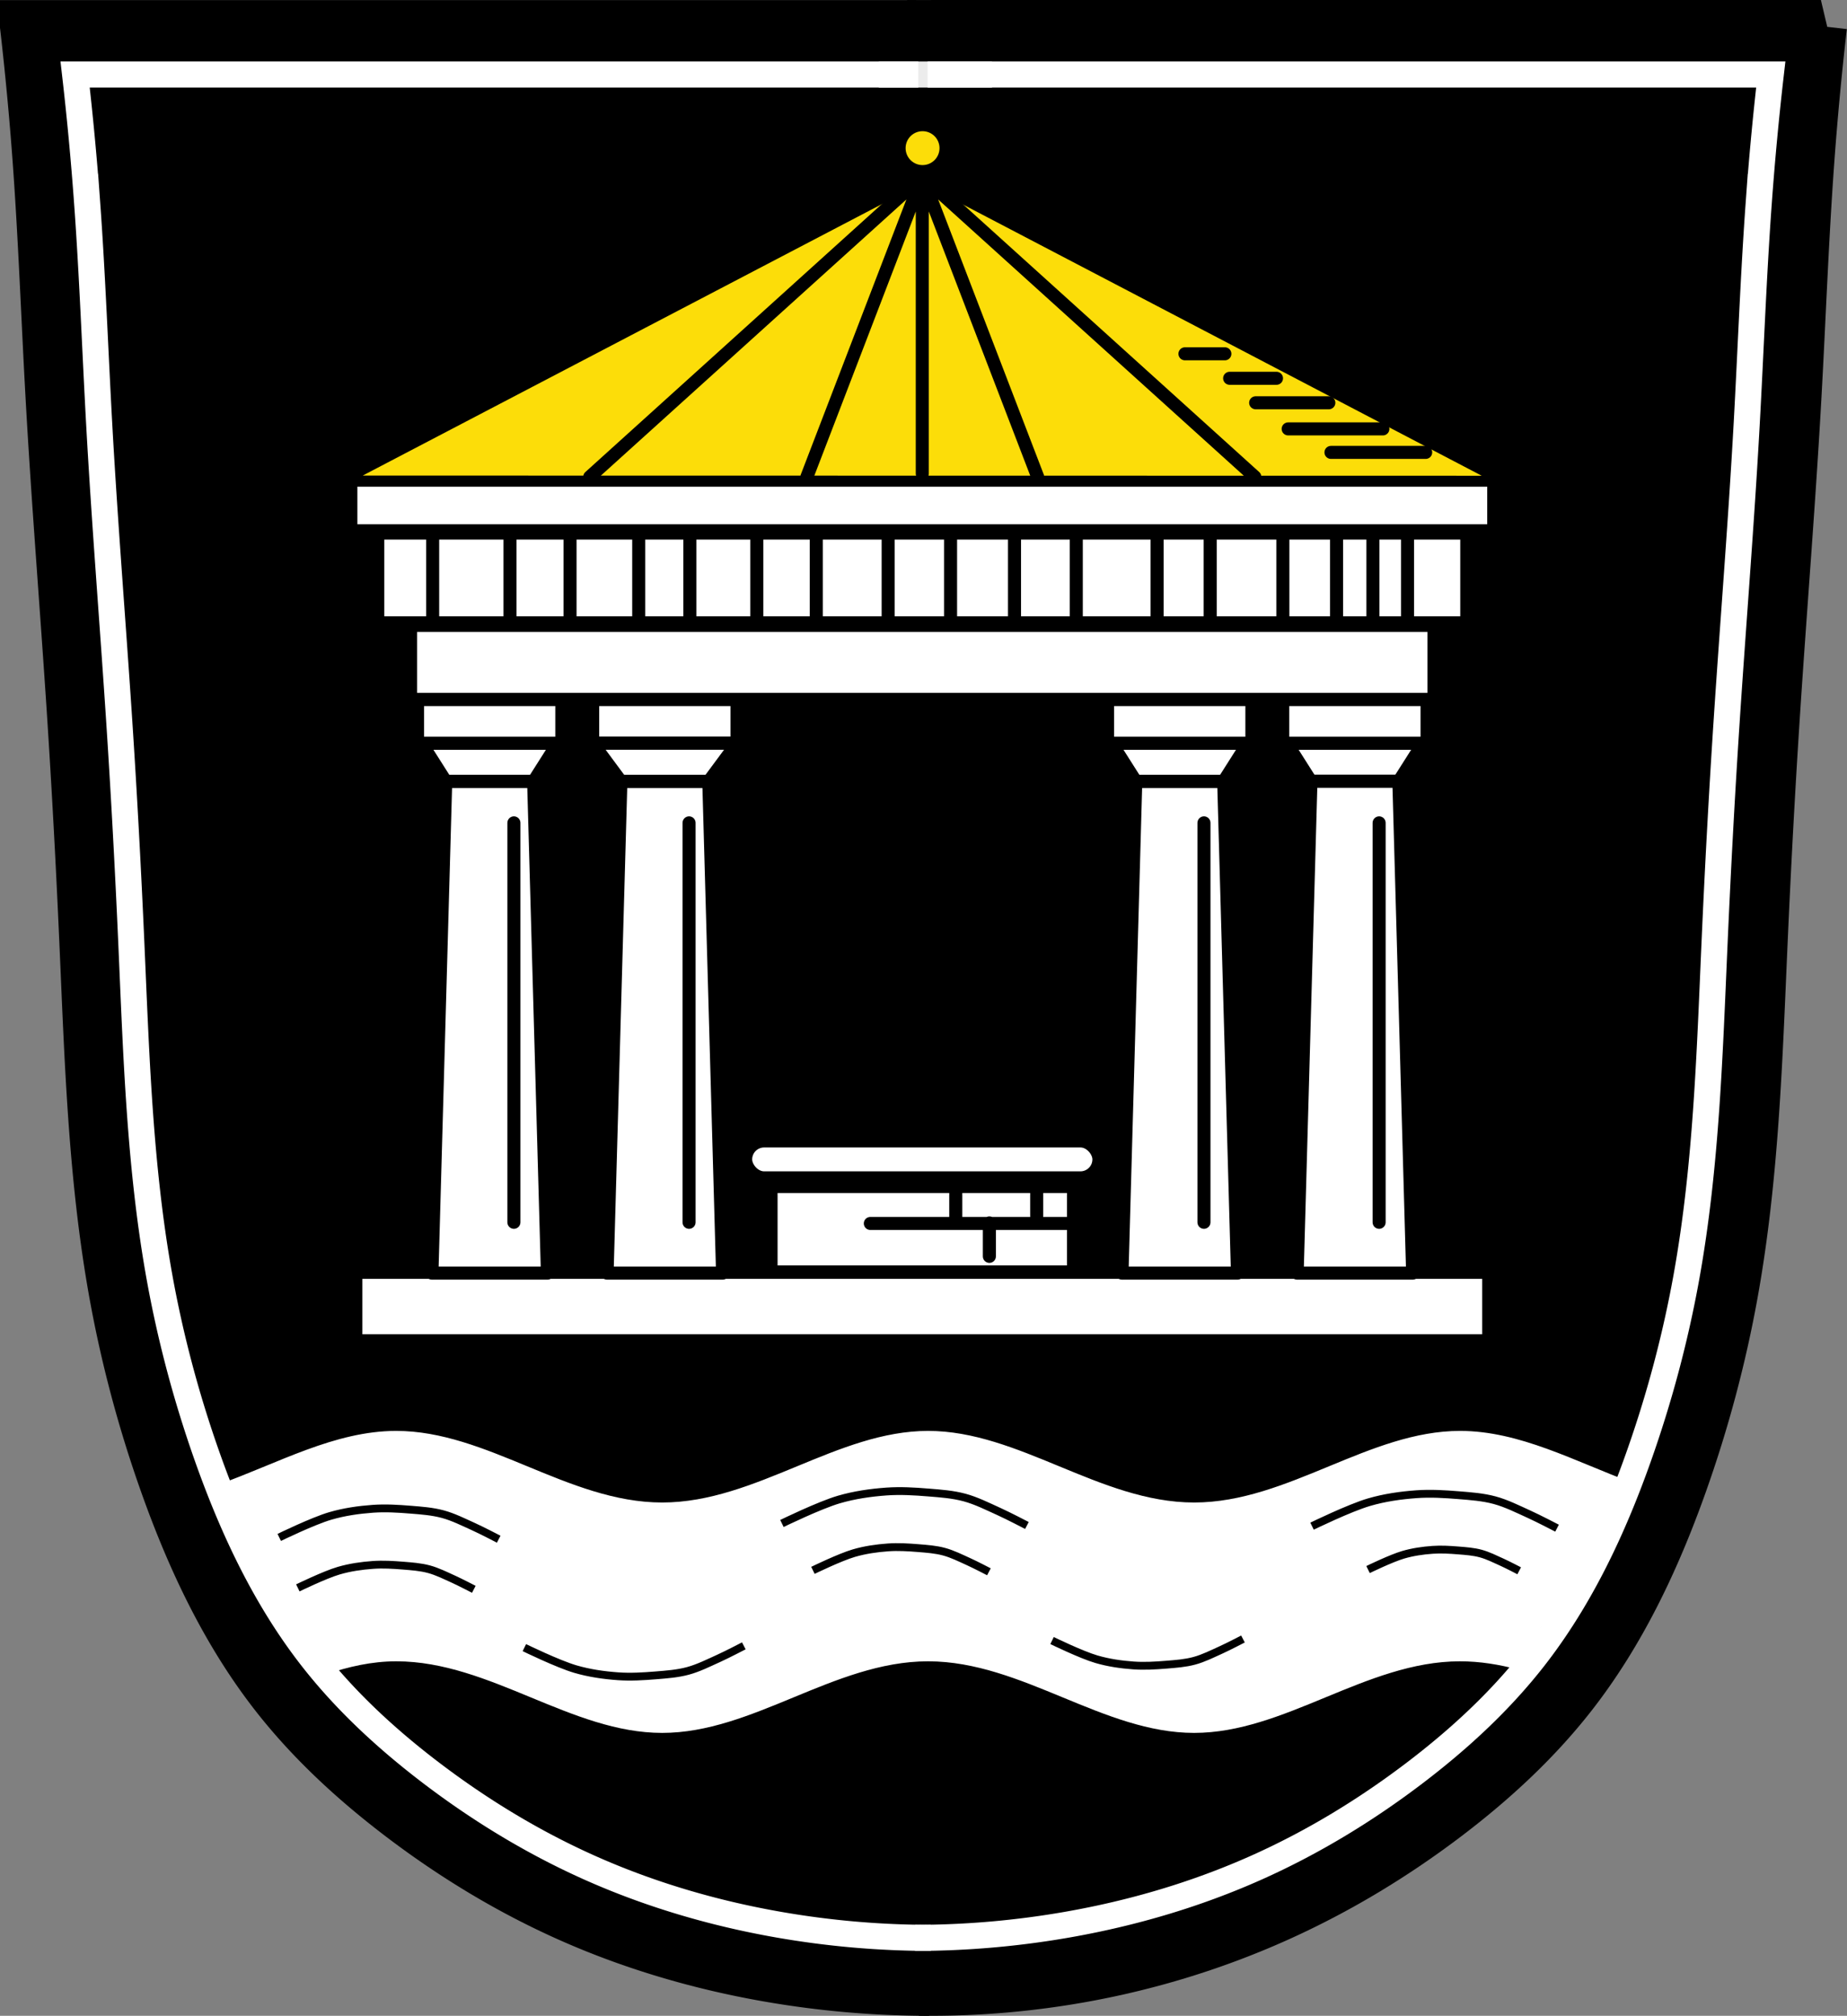 <svg xmlns="http://www.w3.org/2000/svg" width="707.777" height="772.541"><rect width="100%" height="100%" fill="#808080" stroke="none"/><g transform="translate(-18.036 -74.377)"><path style="fill:#000;stroke:#000;stroke-width:1px;stroke-linecap:butt;stroke-linejoin:miter;stroke-opacity:1" d="m28.853 83.353 685.211 2.68-13.396 255.866-10.047 170.8-18.085 111.188-30.14 72.34-46.217 57.603-77.028 52.245-83.726 27.462-81.716 4.018-79.038-16.745-61.622-24.783-59.613-40.188-45.546-51.575-30.142-79.037-21.433-101.14-6.698-115.208L37.56 196.551z"/><path style="fill:#fff;fill-opacity:1;stroke:#000;stroke-width:3.575;stroke-linecap:butt;stroke-linejoin:miter;stroke-miterlimit:4;stroke-opacity:1;stroke-dasharray:none" d="M169.875 620.969c-24.07 0-46.094 12.612-68.844 20.718l7.719 14.72 7.656 20.28s12.922 19.97 13.844 21.813c.922 1.843 12.906 19.031 12.906 19.031l.188.25c8.658-2.929 17.453-4.937 26.531-4.937 35.452 0 66.454 27.437 101.906 27.437 35.452 0 66.455-27.437 101.906-27.437 35.452 0 66.486 27.437 101.938 27.437s66.454-27.437 101.906-27.437c7.427 0 14.659 1.197 21.782 3.093 1.43-2.007 2.75-3.98 2.75-4.53 0-1.23 6.76-9.533 7.375-11.376.614-1.843 8.89-9.521 9.812-10.75.922-1.228 7.376-15.97 9.219-17.812 1.843-1.843 9.839-15.673 11.375-18.438.702-1.263 2.565-6.635 4.375-12.093-21.991-8.125-43.377-19.97-66.688-19.97-35.452 0-66.454 27.438-101.906 27.438-35.452 0-66.486-27.437-101.938-27.437-35.451 0-66.454 27.437-101.906 27.437-35.452 0-66.454-27.437-101.906-27.437z"/><path style="fill:none;stroke:#000;stroke-width:3;stroke-linecap:butt;stroke-linejoin:miter;stroke-miterlimit:4;stroke-opacity:1;stroke-dasharray:none" d="M125.046 663.576s12.862-6.279 19.55-8.23c5.356-1.563 10.854-2.35 16.338-2.744 4.814-.345 9.65-.048 14.462.343 4.123.335 8.279.622 12.32 1.715 4.033 1.09 7.898 3.043 11.784 4.8 3.252 1.471 9.642 4.802 9.642 4.802M132.17 682.916s10.315-5.035 15.678-6.6c4.295-1.252 8.704-1.884 13.101-2.2 3.86-.276 7.739-.038 11.597.275 3.306.27 6.638.499 9.88 1.375 3.234.875 6.332 2.44 9.449 3.85 2.607 1.18 7.731 3.85 7.731 3.85M218.975 705.814s12.862 6.278 19.55 8.23c5.356 1.562 10.854 2.35 16.338 2.743 4.814.345 9.65.048 14.462-.343 4.123-.335 8.279-.621 12.32-1.714 4.033-1.091 7.898-3.044 11.784-4.801 3.252-1.47 9.642-4.801 9.642-4.801M317.673 658.235s14.359-7.009 21.826-9.187c5.978-1.744 12.116-2.624 18.238-3.063 5.374-.385 10.773-.054 16.145.383 4.602.374 9.241.694 13.753 1.914 4.503 1.218 8.816 3.398 13.156 5.36 3.63 1.64 10.763 5.359 10.763 5.359M329.556 676.201s10.314-5.035 15.678-6.6c4.294-1.252 8.703-1.884 13.1-2.2 3.861-.276 7.74-.038 11.598.276 3.306.268 6.638.498 9.879 1.375 3.234.874 6.333 2.44 9.45 3.85 2.607 1.178 7.731 3.85 7.731 3.85M421.188 703.1s11.19 5.462 17.008 7.16c4.66 1.359 9.442 2.044 14.213 2.386 4.188.3 8.395.042 12.581-.298 3.586-.291 7.202-.54 10.718-1.492 3.508-.948 6.87-2.647 10.251-4.176 2.829-1.279 8.388-4.176 8.388-4.176M520.816 659.264s14.36-7.01 21.826-9.188c5.979-1.744 12.117-2.623 18.238-3.062 5.375-.385 10.774-.054 16.146.383 4.602.374 9.241.694 13.753 1.914 4.502 1.217 8.816 3.397 13.155 5.36 3.63 1.64 10.764 5.359 10.764 5.359M542.281 675.893s8.858-4.324 13.465-5.668c3.687-1.076 7.474-1.619 11.25-1.89 3.316-.237 6.647-.033 9.96.237 2.84.23 5.702.428 8.485 1.18 2.778.752 5.439 2.097 8.116 3.307 2.239 1.012 6.64 3.306 6.64 3.306"/><path style="fill:none;stroke:#000;stroke-width:20;stroke-linecap:butt;stroke-linejoin:miter;stroke-miterlimit:4;stroke-opacity:1;stroke-dasharray:none" d="M365.661 84.393h13.79"/><path style="fill:#ececec;stroke:#ececec;stroke-width:10;stroke-linecap:butt;stroke-linejoin:miter;stroke-miterlimit:4;stroke-opacity:1;stroke-dasharray:none" d="M354.807 102.939h43.355"/><path style="fill:none;stroke:#000;stroke-width:20;stroke-linecap:butt;stroke-linejoin:miter;stroke-miterlimit:4;stroke-opacity:1;stroke-dasharray:none" d="M370.263 836.885a327.287 327.287 0 0 0 61.17-4.915c26.352-4.636 52.138-12.525 76.52-23.544 22.945-10.369 44.621-23.494 64.641-38.763 17.496-13.345 33.8-28.399 47.356-45.732 18.831-24.08 32.03-52.13 42.274-80.932 8.457-23.779 15.007-48.239 19.487-73.076 8.01-44.408 9.373-89.703 11.367-134.783 1.317-29.788 2.918-59.563 4.872-89.315 2.63-40.061 5.899-80.082 8.12-120.168 1.648-29.771 2.718-59.576 4.87-89.315 1.257-17.353 2.881-34.68 4.873-51.965a1410946499.35 1410946499.35 0 0 0-341.02 0"/><path style="fill:#fff;fill-opacity:1;fill-rule:nonzero;stroke:none" d="M156.893 564.484h429.13v21.235h-429.13z"/><path style="fill:#fff;fill-opacity:1;fill-rule:nonzero;stroke:#000;stroke-width:5;stroke-linecap:round;stroke-linejoin:round;stroke-miterlimit:4;stroke-opacity:1;stroke-dasharray:none;stroke-dashoffset:0" d="M313.504 529.092h115.909v32.738H313.504z"/><rect style="fill:#fff;fill-opacity:1;fill-rule:nonzero;stroke:#000;stroke-width:5;stroke-linecap:round;stroke-linejoin:round;stroke-miterlimit:4;stroke-opacity:1;stroke-dasharray:none;stroke-dashoffset:0" width="135.375" height="14.157" x="303.771" y="511.626" ry="7.1" rx="7.1"/><path style="fill:#fff;stroke:#000;stroke-width:5;stroke-linecap:round;stroke-linejoin:miter;stroke-miterlimit:4;stroke-opacity:1;stroke-dasharray:none" d="M351.55 543.249h76.094M384.288 530.42v12.829M415.305 527.55v12.83M397.167 543.034v12.83"/><g style="fill:#fff;fill-opacity:1;stroke:#000;stroke-width:5;stroke-miterlimit:4;stroke-opacity:1;stroke-dasharray:none"><g style="fill:#fff;fill-opacity:1;stroke:#000;stroke-width:5;stroke-miterlimit:4;stroke-opacity:1;stroke-dasharray:none"><path d="M-330.5 353.813h33.688l9.265-14.603h-52.218z" style="fill:#fff;fill-opacity:1;stroke:#000;stroke-width:5;stroke-linecap:round;stroke-linejoin:round;stroke-miterlimit:4;stroke-opacity:1;stroke-dasharray:none" transform="translate(850.894 20)"/></g><path style="fill:#fff;fill-opacity:1;fill-rule:nonzero;stroke:#000;stroke-width:5;stroke-linecap:round;stroke-linejoin:round;stroke-miterlimit:4;stroke-opacity:1;stroke-dasharray:none;stroke-dashoffset:0" d="m-330.5 353.813-5.281 188.468h44.25l-5.281-188.468H-330.5z" transform="translate(850.894 20)"/></g><path d="M546.521 389.735v153.072" style="fill:#fff;stroke:#000;stroke-width:5;stroke-linecap:round;stroke-linejoin:miter;stroke-miterlimit:4;stroke-opacity:1;stroke-dasharray:none"/><path style="fill:#fff;fill-opacity:1;fill-rule:nonzero;stroke:#000;stroke-width:5;stroke-linecap:round;stroke-linejoin:round;stroke-miterlimit:4;stroke-opacity:1;stroke-dasharray:none;stroke-dashoffset:0" d="M509.587 342.398h55.3v16.811h-55.3z"/><g style="fill:#fff;fill-opacity:1;stroke:#000;stroke-opacity:1"><path d="m-330.5 353.813-5.281 188.468h44.25l-5.281-188.468H-330.5z" style="fill:#fff;fill-opacity:1;fill-rule:nonzero;stroke:#000;stroke-width:5;stroke-linecap:round;stroke-linejoin:round;stroke-miterlimit:4;stroke-opacity:1;stroke-dasharray:none;stroke-dashoffset:0" transform="translate(519.336 20)"/><path d="M-304.373 369.735v153.072" style="fill:#fff;fill-opacity:1;stroke:#000;stroke-width:5;stroke-linecap:round;stroke-linejoin:miter;stroke-miterlimit:4;stroke-opacity:1;stroke-dasharray:none" transform="translate(519.336 20)"/><path d="M-330.5 353.813h33.688l9.265-14.603h-52.218z" style="fill:#fff;fill-opacity:1;stroke:#000;stroke-width:5;stroke-linecap:round;stroke-linejoin:round;stroke-miterlimit:4;stroke-opacity:1;stroke-dasharray:none" transform="translate(519.336 20)"/><path style="fill:#fff;fill-opacity:1;fill-rule:nonzero;stroke:#000;stroke-width:5;stroke-linecap:round;stroke-linejoin:round;stroke-miterlimit:4;stroke-opacity:1;stroke-dasharray:none;stroke-dashoffset:0" d="M-341.306 322.398h55.3v16.811h-55.3z" transform="translate(519.336 20)"/></g><g style="fill:#fff;fill-opacity:1;stroke:#000;stroke-width:5;stroke-linecap:round;stroke-miterlimit:4;stroke-opacity:1;stroke-dasharray:none"><path d="m-330.5 353.813-5.281 188.468h44.25l-5.281-188.468H-330.5z" style="fill:#fff;fill-opacity:1;fill-rule:nonzero;stroke:#000;stroke-width:5;stroke-linecap:round;stroke-linejoin:round;stroke-miterlimit:4;stroke-opacity:1;stroke-dasharray:none;stroke-dashoffset:0" transform="translate(783.77 20)"/><path d="M-304.373 369.735v153.072" style="fill:#fff;fill-opacity:1;stroke:#000;stroke-width:5;stroke-linecap:round;stroke-linejoin:miter;stroke-miterlimit:4;stroke-opacity:1;stroke-dasharray:none" transform="translate(783.77 20)"/><path d="M-330.5 353.813h33.688l9.265-14.603h-52.218z" style="fill:#fff;fill-opacity:1;stroke:#000;stroke-width:5;stroke-linecap:round;stroke-linejoin:round;stroke-miterlimit:4;stroke-opacity:1;stroke-dasharray:none" transform="translate(783.77 20)"/><path style="fill:#fff;fill-opacity:1;fill-rule:nonzero;stroke:#000;stroke-width:5;stroke-linecap:round;stroke-linejoin:round;stroke-miterlimit:4;stroke-opacity:1;stroke-dasharray:none;stroke-dashoffset:0" d="M-341.306 322.398h55.3v16.811h-55.3z" transform="translate(783.77 20)"/></g><path d="m255.959 373.813-5.281 188.468h44.25l-5.282-188.468H255.96z" style="fill:#fff;fill-opacity:1;fill-rule:nonzero;stroke:#000;stroke-width:5;stroke-linecap:round;stroke-linejoin:round;stroke-miterlimit:4;stroke-opacity:1;stroke-dasharray:none;stroke-dashoffset:0"/><path d="M282.086 389.735v153.072" style="fill:#fff;stroke:#000;stroke-width:5;stroke-linecap:round;stroke-linejoin:miter;stroke-miterlimit:4;stroke-opacity:1;stroke-dasharray:none"/><path style="fill:#fff;fill-opacity:1;fill-rule:nonzero;stroke:#000;stroke-width:5;stroke-linecap:round;stroke-linejoin:round;stroke-miterlimit:4;stroke-opacity:1;stroke-dasharray:none;stroke-dashoffset:0" d="M245.153 342.398h55.3v16.811h-55.3z"/><path style="fill:#fff;fill-opacity:1;stroke:#000;stroke-width:5;stroke-linecap:butt;stroke-linejoin:round;stroke-miterlimit:4;stroke-opacity:1;stroke-dasharray:none" d="m255.959 373.813-10.806-14.603h55.3l-10.807 14.602H255.96z"/><path style="fill:#fff;fill-opacity:1;fill-rule:nonzero;stroke:#000;stroke-width:5;stroke-linecap:round;stroke-linejoin:round;stroke-miterlimit:4;stroke-opacity:1;stroke-dasharray:none;stroke-dashoffset:0" d="M175.364 314.073h392.188v28.326H175.364zM162.804 278.662h417.31v34.411h-417.31zM152.48 258.39h437.956v19.395H152.48z"/><path style="fill:#fcdd09;fill-opacity:1;fill-rule:nonzero;stroke:#000;stroke-width:4.079;stroke-linecap:round;stroke-linejoin:round;stroke-miterlimit:4;stroke-opacity:1;stroke-dasharray:none;stroke-dashoffset:0" d="m-471.459 207.733-86.294 49.822-86.295 49.822V108.088l86.295 49.823z" transform="matrix(1.932 .337 -1.115 .583 1736.185 295.84)"/><path style="fill:none;stroke:#000;stroke-width:5;stroke-linecap:round;stroke-linejoin:miter;stroke-miterlimit:4;stroke-opacity:1;stroke-dasharray:none" d="M371.458 141.945v113.942M371.458 141.945l-44.223 115.193M371.458 141.945l44.224 115.193M371.458 141.945 244.024 257.138M371.458 141.945l127.435 115.193"/><path style="fill:#fcdd09;fill-opacity:1;fill-rule:nonzero;stroke:none" d="M-411.877 112.91c0 4.99-3.037 9.035-6.783 9.035-3.746 0-6.783-4.045-6.783-9.035s3.037-9.035 6.783-9.035c3.746 0 6.783 4.045 6.783 9.035z" transform="matrix(.958 0 0 .719 772.64 49.966)"/><path style="fill:#fff;stroke:#000;stroke-width:5;stroke-linecap:round;stroke-linejoin:miter;stroke-miterlimit:4;stroke-opacity:1;stroke-dasharray:none" d="M528.07 247.754h36.287M511.668 238.748h36.287"/><path style="fill:none;stroke:#fff;stroke-width:10;stroke-linecap:butt;stroke-linejoin:miter;stroke-miterlimit:4;stroke-opacity:1;stroke-dasharray:none" d="M368.71 817.048a338.694 338.694 0 0 0 58.645-5.126c24.864-4.377 49.268-11.559 72.311-21.874 21.784-9.752 42.292-22.276 61.243-36.786 16.565-12.683 32.02-26.958 44.866-43.398 17.854-22.852 30.35-49.475 40.052-76.804 8.01-22.567 14.217-45.779 18.462-69.347 7.591-42.144 8.881-85.127 10.77-127.907 1.248-28.268 2.765-56.524 4.615-84.758 2.492-38.018 5.59-75.997 7.693-114.038 1.562-28.252 2.576-56.536 4.616-84.758a1169.02 1169.02 0 0 1 4.615-49.313H373.506"/><path style="fill:#fff;stroke:#000;stroke-width:5;stroke-linecap:round;stroke-linejoin:miter;stroke-miterlimit:4;stroke-opacity:1;stroke-dasharray:none" d="M499.212 228.738h28.04M489.24 219.353h17.952M472.111 209.968h15.296M382.292 279.036v33.785M358.383 279.036v33.785M330.832 278.935v33.785M308.049 278.714v33.785M282.39 279.156v33.785M262.798 278.492v33.786M236.475 279.156v33.785M213.47 279.82v33.785M183.83 278.935v33.785M406.8 279.377v33.785M430.469 279.82v33.785M461.437 279.156v33.785M481.787 278.714v33.785M509.637 279.377v33.785M530.208 279.82v33.785M557.416 279.156v33.785M544.144 279.598v33.786"/><path style="fill:none;stroke:#000;stroke-width:20;stroke-linecap:butt;stroke-linejoin:miter;stroke-miterlimit:4;stroke-opacity:1;stroke-dasharray:none" d="M374.117 836.919a358.049 358.049 0 0 1-61.899-5.401c-26.241-4.612-51.999-12.179-76.323-23.05-22.99-10.275-44.635-23.471-64.64-38.764-17.482-13.362-33.796-28.403-47.357-45.732-18.839-24.074-32.031-52.13-42.273-80.932-8.456-23.779-15.006-48.238-19.487-73.075-8.012-44.408-9.374-89.703-11.368-134.784-1.317-29.787-2.918-59.562-4.871-89.314-2.63-40.062-5.9-80.082-8.12-120.169-1.649-29.77-2.719-59.576-4.871-89.314a1229.885 1229.885 0 0 0-4.872-51.965 1410946499.35 1410946499.35 0 0 1 341.019 0"/><path style="fill:none;stroke:#fff;stroke-width:10;stroke-linecap:butt;stroke-linejoin:miter;stroke-miterlimit:4;stroke-opacity:1;stroke-dasharray:none" d="M374.71 817.048a338.694 338.694 0 0 1-58.644-5.126c-24.864-4.377-49.268-11.559-72.311-21.874-21.784-9.752-42.292-22.276-61.243-36.786-16.565-12.683-32.02-26.958-44.866-43.398-17.855-22.852-30.35-49.475-40.052-76.804-8.01-22.567-14.217-45.779-18.462-69.347-7.591-42.144-8.881-85.127-10.77-127.907-1.248-28.268-2.765-56.524-4.615-84.758-2.492-38.018-5.59-75.997-7.693-114.038-1.562-28.252-2.576-56.536-4.616-84.758a1169.015 1169.015 0 0 0-4.615-49.313h323.092"/></g></svg>